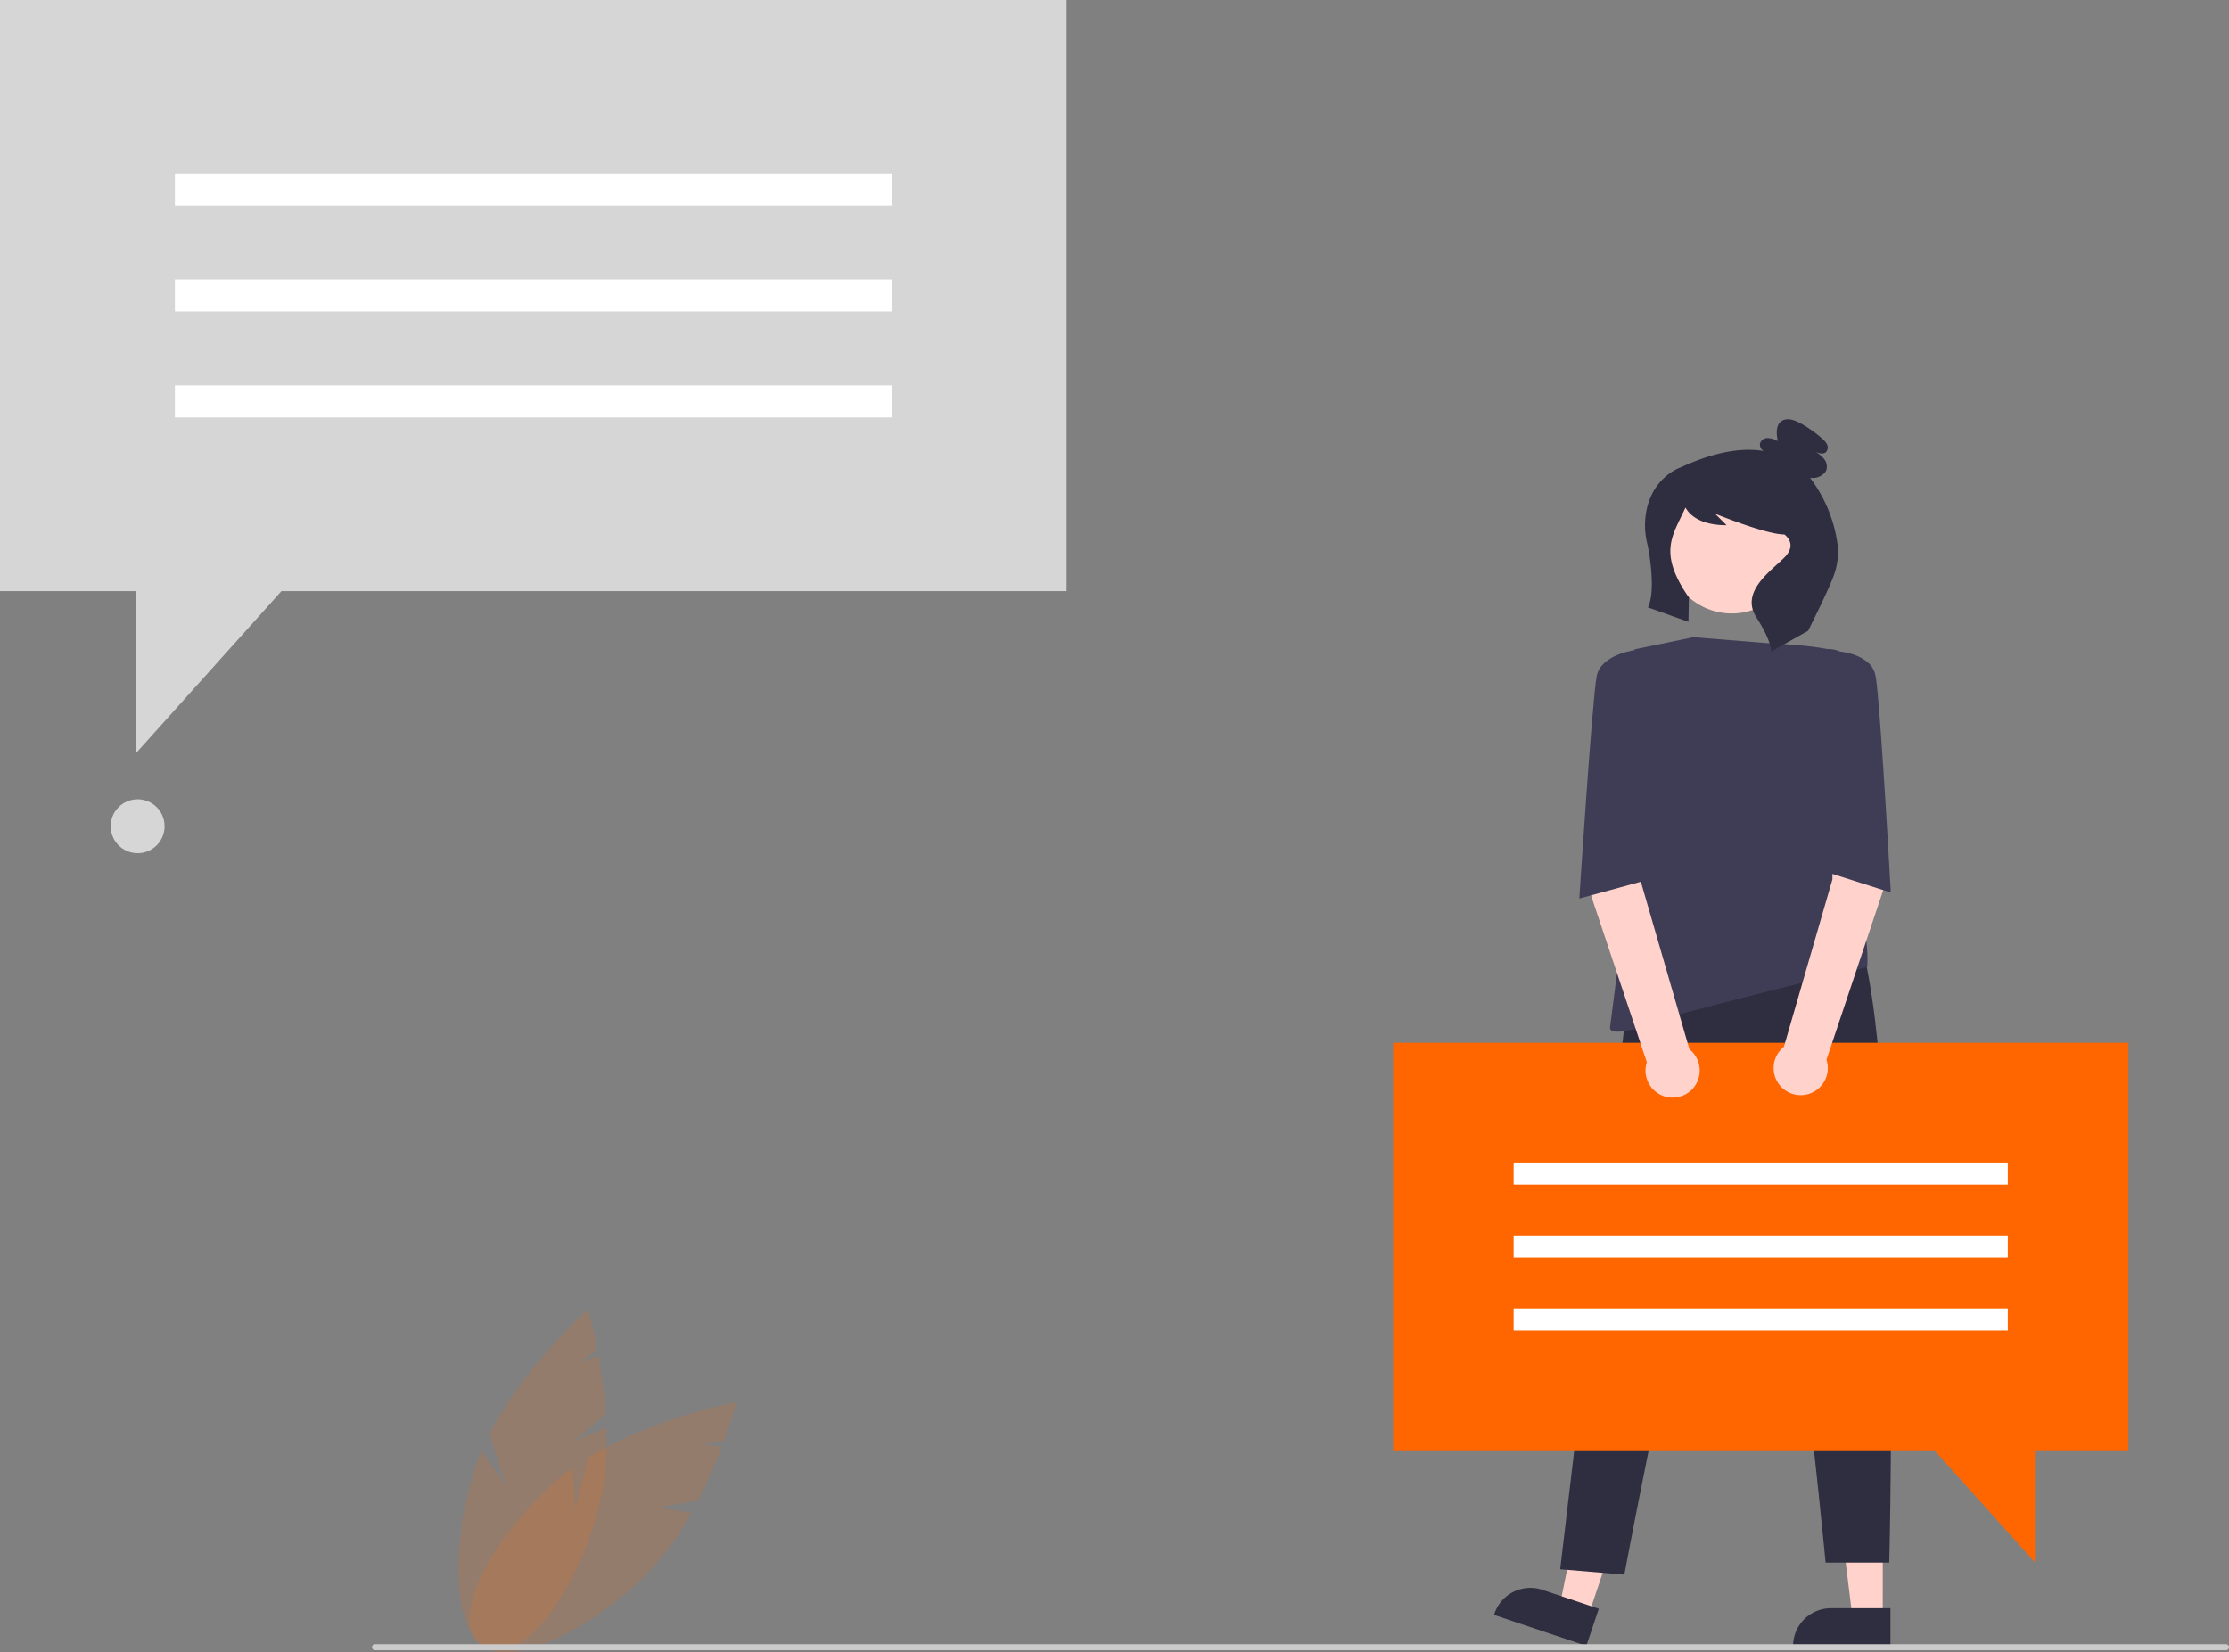 <svg id="undraw_personal_opinions_re_qw29" xmlns="http://www.w3.org/2000/svg" width="307.6" height="228.054" viewBox="0 0 307.6 228.054">
  <rect x="0" y="0" width="307.6" height="228.054" fill="#808080" stroke="none"/>
  <path id="Path_19943" data-name="Path 19943" d="M147.19,81.583H38.838L18.7,104.019V81.583H0V0H147.19Z" fill="#d6d6d6"/>
  <rect id="Rectangle_10463" data-name="Rectangle 10463" width="98.92" height="4.419" transform="translate(24.135 23.965)" fill="#fff"/>
  <rect id="Rectangle_10464" data-name="Rectangle 10464" width="98.92" height="4.419" transform="translate(24.135 38.582)" fill="#fff"/>
  <rect id="Rectangle_10465" data-name="Rectangle 10465" width="98.92" height="4.419" transform="translate(24.135 53.199)" fill="#fff"/>
  <circle id="Ellipse_2760" data-name="Ellipse 2760" cx="3.72" cy="3.72" r="3.72" transform="translate(15.274 110.311)" fill="#d6d6d6"/>
  <path id="Path_19944" data-name="Path 19944" d="M619.867,517.444H615.7l-1.983-16.077h6.152Z" transform="translate(-360.049 -294.137)" fill="#ffd3cc"/>
  <path id="Path_19945" data-name="Path 19945" d="M839.993,716.5h-13.44v-.17a5.231,5.231,0,0,1,5.231-5.231h8.209Z" transform="translate(-579.112 -489.15)" fill="#2f2e41"/>
  <path id="Path_19946" data-name="Path 19946" d="M524.7,515.053l-3.952-1.325,3.23-15.874,5.832,1.955Z" transform="translate(-305.51 -292.077)" fill="#ffd3cc"/>
  <path id="Path_19947" data-name="Path 19947" d="M739.458,712.316l-12.742-4.272.054-.161a5.231,5.231,0,0,1,6.622-3.3h0l7.783,2.609Z" transform="translate(-520.541 -485.171)" fill="#2f2e41"/>
  <path id="Path_19948" data-name="Path 19948" d="M757.833,491.173l-9.026,76.354,8.853.747s13.925-75.07,18.218-66.177,9.553,64.511,9.553,64.511h8.786s2.253-86.78-6.946-91.073Z" transform="translate(-533.501 -350.953)" fill="#2f2e41"/>
  <circle id="Ellipse_2761" data-name="Ellipse 2761" cx="8.893" cy="8.893" r="8.893" transform="translate(228.669 82.987) rotate(-80.009)" fill="#ffd3cc"/>
  <path id="Path_19949" data-name="Path 19949" d="M776.94,386.879l11.346.92s9.046.153,12.726,2.606-3.526,17.632-3.526,17.632-1.873,6.018-.46,8.739c4.586,8.83,3.906,15.629,3.906,15.629s-9.426,2.156-25.678,6.449c0,0-10.119,3.986-9.813,1.84s3.373-26.678,3.373-26.678V388.566Z" transform="translate(-543.255 -298.942)" fill="#3f3d56"/>
  <path id="Path_19950" data-name="Path 19950" d="M803.655,331.067a19.5,19.5,0,0,0-3.736-8.848c.071,0,.142,0,.214,0a2.148,2.148,0,0,0,1.986-.978,1.7,1.7,0,0,0-.311-1.692,5,5,0,0,0-1.417-1.107c.546.332,1.319.64,1.755.173a.947.947,0,0,0,.107-1.011,2.506,2.506,0,0,0-.681-.822,16.76,16.76,0,0,0-3-2.114c-.831-.459-1.924-.828-2.67-.24s-.638,1.763-.443,2.71a3.118,3.118,0,0,0-1.4-.421,1.069,1.069,0,0,0-1.071.823,1.1,1.1,0,0,0,.495.959c-2.932-.482-6.678.065-11.468,2.281,0,0-4.644,1.548-4.88,7.661a10.848,10.848,0,0,0,.322,2.9c.262,1.108,1.192,6.545.076,8.742l5.593,1.993.064-3.35c-4.347-6.274-2.2-8.577-.507-12.351a.04.04,0,0,1,.071-.005c.313.537,1.511,2.376,5.636,2.376l-1.594-1.594s7.013,2.869,9.563,2.869c0,0,1.913,1.275,0,3.188s-6.1,4.728-3.867,8.234,2.039,4.75,2.039,4.75l5.1-2.869s3.115-6.164,3.668-7.979A9.156,9.156,0,0,0,803.655,331.067Z" transform="translate(-550.122 -256.259)" fill="#2f2e41"/>
  <path id="Path_19951" data-name="Path 19951" d="M465.118,348.182H566.582V404.42H553.694v15.466L539.809,404.42H465.118Z" transform="translate(-272.871 -204.268)" fill="#f60"/>
  <rect id="Rectangle_10466" data-name="Rectangle 10466" width="68.189" height="3.046" transform="translate(208.884 160.434)" fill="#fff"/>
  <rect id="Rectangle_10467" data-name="Rectangle 10467" width="68.189" height="3.046" transform="translate(208.884 170.51)" fill="#fff"/>
  <rect id="Rectangle_10468" data-name="Rectangle 10468" width="68.189" height="3.046" transform="translate(208.884 180.586)" fill="#fff"/>
  <path id="Path_19952" data-name="Path 19952" d="M834.171,435.125l-5.951,1.447-.045,12.044-6.694,23.1a3.739,3.739,0,1,0,5.876,1.78l8-23.916Z" transform="translate(-575.303 -327.246)" fill="#ffd3cc"/>
  <path id="Path_19953" data-name="Path 19953" d="M758.369,434.513l7.14,2.04.045,12.044,6.694,23.1a3.739,3.739,0,1,1-5.876,1.78l-8-23.916Z" transform="translate(-539.111 -326.887)" fill="#ffd3cc"/>
  <path id="Path_19954" data-name="Path 19954" d="M832.591,391.526l1.475-.481a3.356,3.356,0,0,1,2.512.174h0s4.293.307,4.906,3.373,2.1,29.869,2.1,29.869l-9.093-2.893Z" transform="translate(-582.655 -301.289)" fill="#3f3d56"/>
  <path id="Path_19955" data-name="Path 19955" d="M766.489,391.67l-2.61-.131-.827-.413s-4.842.545-5.456,3.611-2.4,30.7-2.4,30.7l9.093-2.48Z" transform="translate(-537.25 -301.433)" fill="#3f3d56"/>
  <path id="Path_19956" data-name="Path 19956" d="M396.931,629.51l4.31-3.76a72,72,0,0,0-1.008-8.052l-2.379,1.006,2.207-1.925c-.635-3.287-1.264-5.423-1.264-5.423s-8.7,7.723-13.563,17.144l2.135,7.022-3.261-4.644a29.136,29.136,0,0,0-1.239,3.444c-3.393,11.837-2.278,22.541,2.491,23.908s11.386-7.12,14.779-18.957a38.348,38.348,0,0,0,1.2-11.626Z" transform="translate(-317.664 -430.636)" fill="rgba(255,102,0,0.16)"/>
  <path id="Path_19957" data-name="Path 19957" d="M410.583,656.857l5.633-.991a72,72,0,0,0,3.3-7.414l-2.556-.368,2.884-.507c1.155-3.142,1.721-5.3,1.721-5.3s-11.436,2.116-20.472,7.665l-1.8,7.115L398.9,651.4a29.125,29.125,0,0,0-2.841,2.308c-9.023,8.379-13.6,18.119-10.226,21.754s13.427-.21,22.45-8.589a38.343,38.343,0,0,0,7.033-9.335Z" transform="translate(-319.902 -448.779)" fill="rgba(255,102,0,0.16)"/>
  <path id="Path_19958" data-name="Path 19958" d="M607.951,723.952H352.513a.413.413,0,0,1,0-.827H607.951a.413.413,0,0,1,0,.827Z" transform="translate(-300.764 -496.207)" fill="#cbcbcb"/>
</svg>
